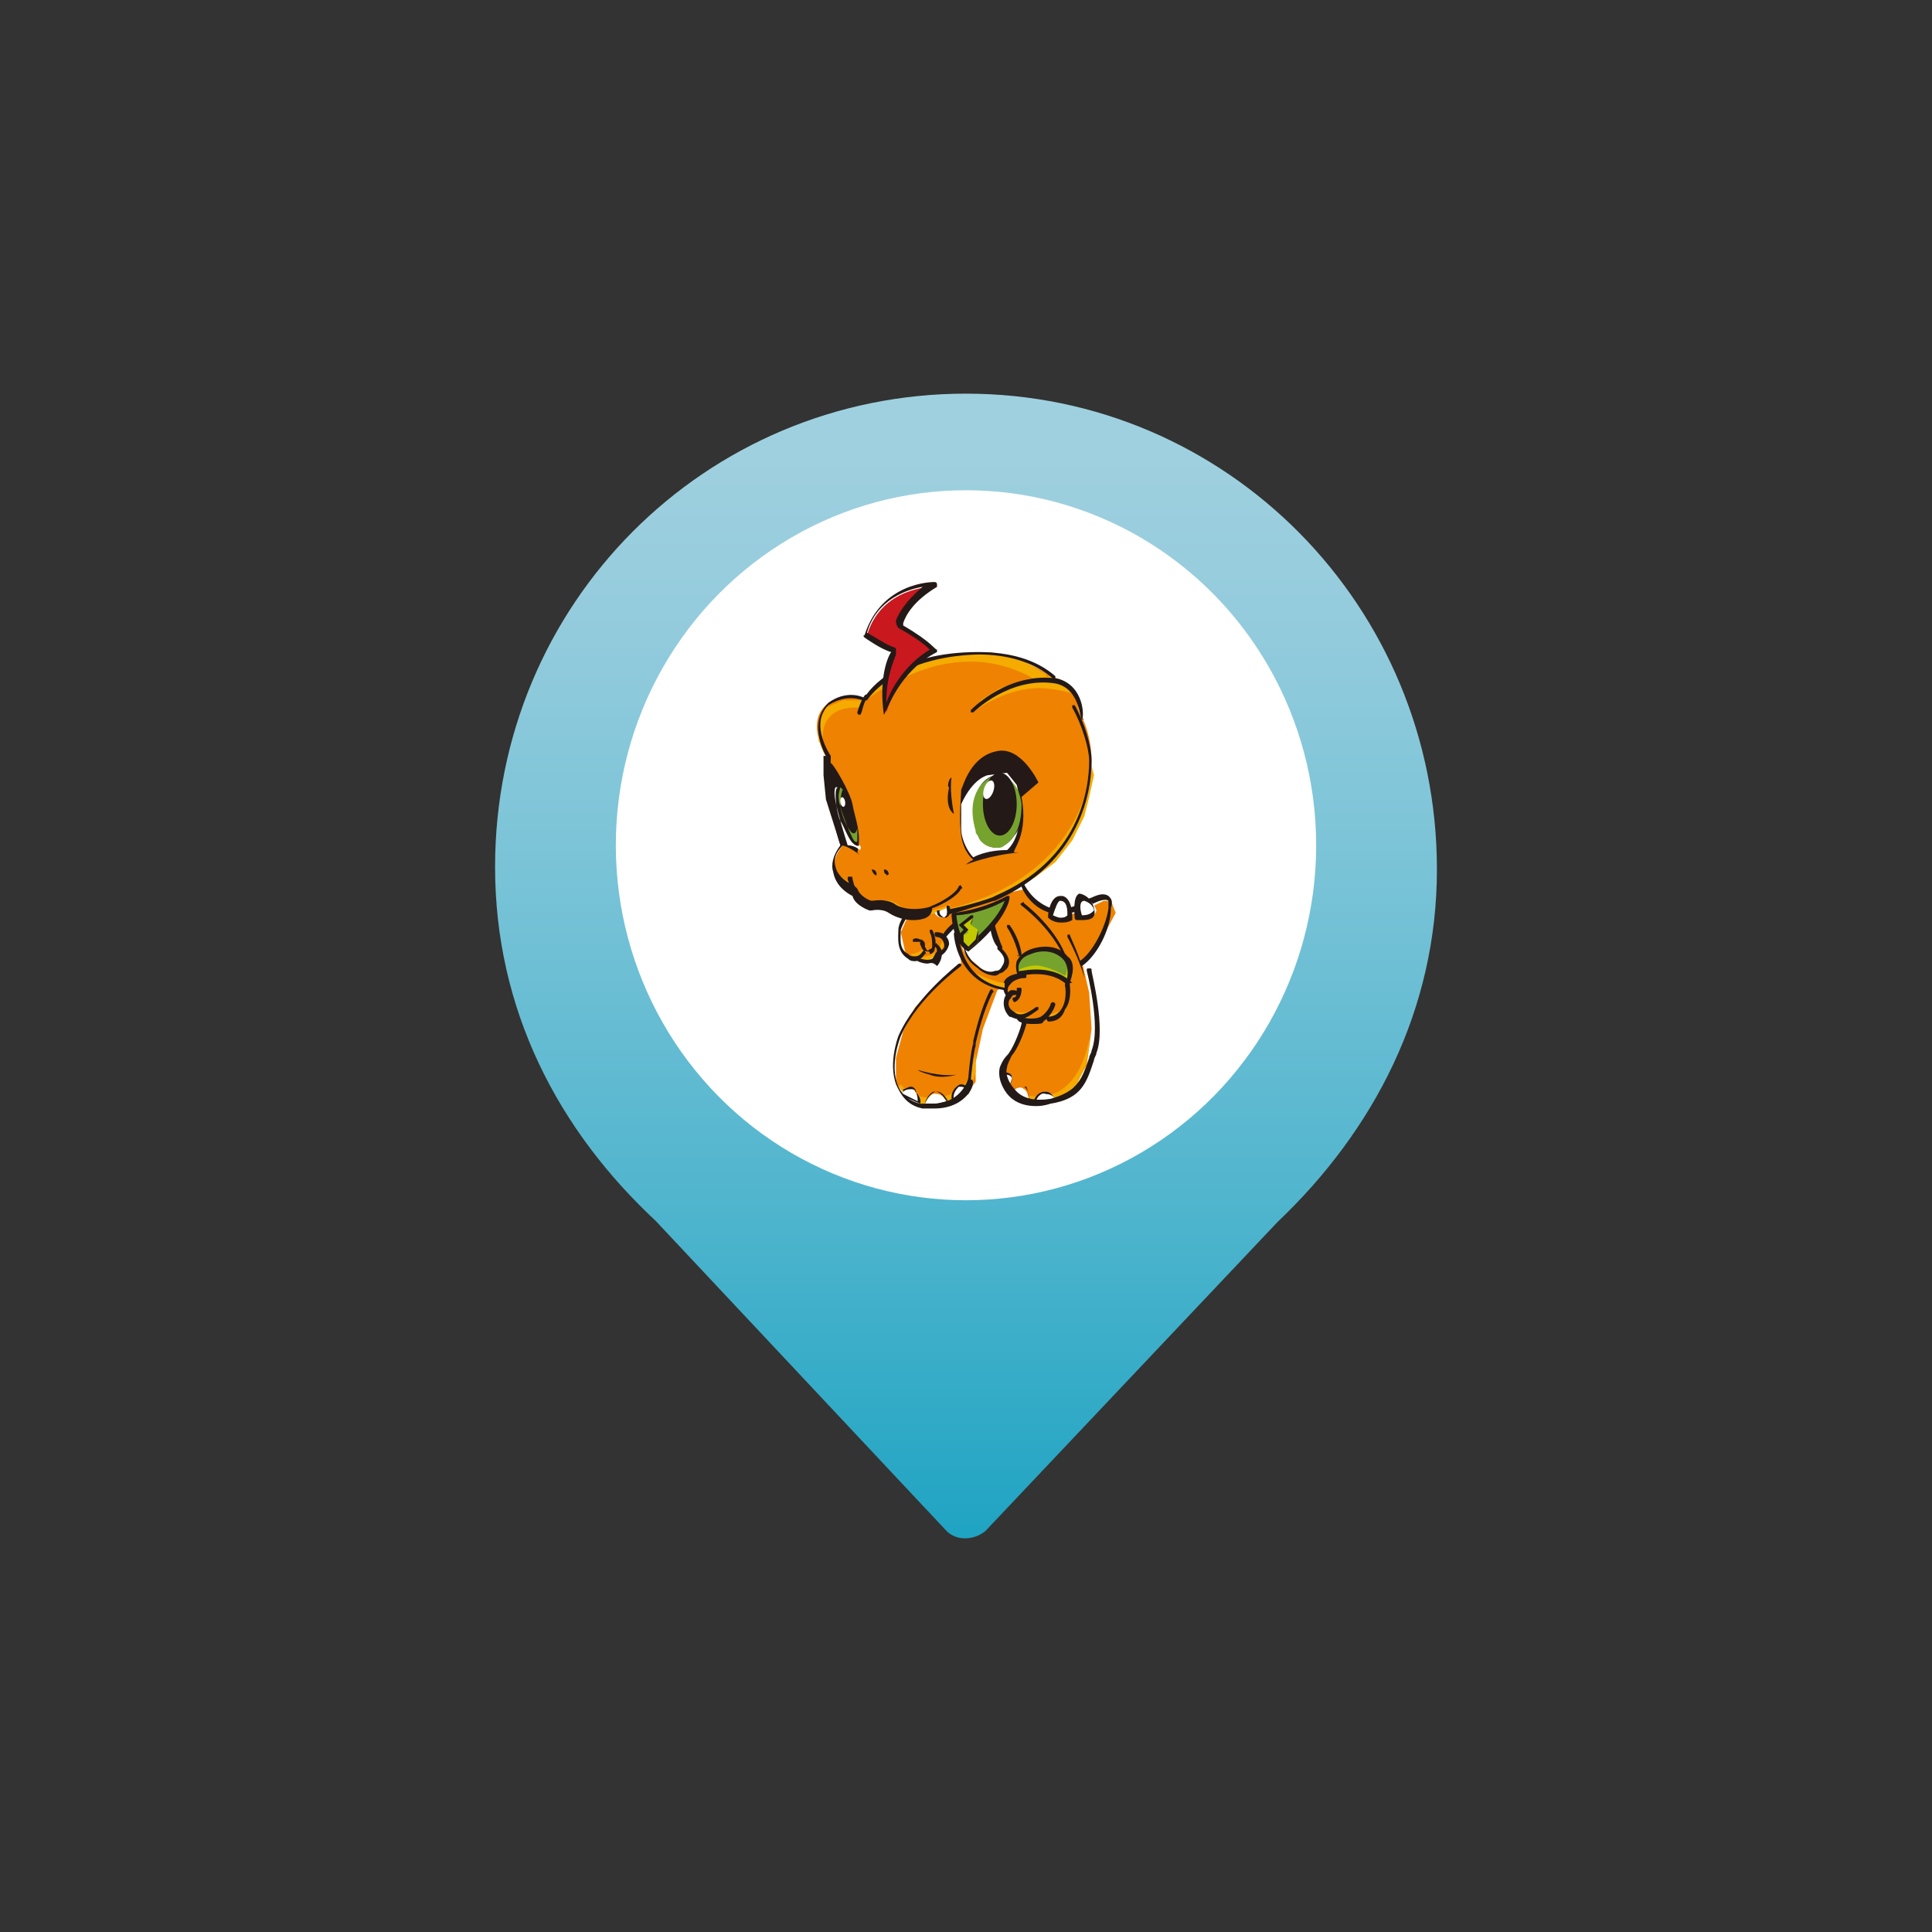 <?xml version="1.0" encoding="utf-8"?>
<!-- Generator: Adobe Illustrator 18.0.0, SVG Export Plug-In . SVG Version: 6.00 Build 0)  -->
<!DOCTYPE svg PUBLIC "-//W3C//DTD SVG 1.1//EN" "http://www.w3.org/Graphics/SVG/1.1/DTD/svg11.dtd">
<svg version="1.1" id="图层_1" xmlns="http://www.w3.org/2000/svg" xmlns:xlink="http://www.w3.org/1999/xlink" x="0px" y="0px"
	 viewBox="20 20 80 80" enable-background="new 20 20 80 80" xml:space="preserve">
<rect x="20" y="20" width="80" height="80" fill="#333333" stroke="none"/>
<g>
	<linearGradient id="SVGID_1_" gradientUnits="userSpaceOnUse" x1="60" y1="38.471" x2="60" y2="87.961">
		<stop  offset="0" style="stop-color:#9FD0DF"/>
		<stop  offset="0.132" style="stop-color:#95CCDD"/>
		<stop  offset="0.359" style="stop-color:#79C3D7"/>
		<stop  offset="0.652" style="stop-color:#4DB4CD"/>
		<stop  offset="0.975" style="stop-color:#14A0C0"/>
	</linearGradient>
	<path fill="url(#SVGID_1_)" d="M47.1,70.5l12.1,12.9c0.4,0.4,1.1,0.4,1.6,0l12.1-12.8c4-3.8,6.6-8.8,6.6-14.6
		c0-10.9-8.7-19.7-19.5-19.7c-10.8,0-19.5,8.7-19.5,19.6c0,5.9,2.6,10.9,6.7,14.7L47.1,70.5L47.1,70.5z"/>
	<ellipse fill="#FFFFFF" cx="60" cy="55" rx="14.5" ry="14.7"/>
	<g>
		<polygon fill="#EF8201" points="62.5,56.8 63.1,57.6 63.9,57.9 64.7,57.8 65.7,57.3 66,57.3 66.2,57.8 65.5,59.1 64.8,59.8 
			65.1,61.1 65.2,62.6 65,64.1 64.5,65 63.1,65.6 62.5,65.5 61.7,65.1 61.5,64.5 61.9,63.6 62.3,62.6 62.3,62.2 62.1,62 61.7,61.8 
			61.7,61.2 61.5,60.9 61.3,61 60.7,62.6 60.4,64 60.4,64.8 59.9,65.4 59.3,65.7 58.6,65.8 57.8,65.6 57.1,64.9 57.1,63.8 
			57.4,62.7 57.9,61.7 58.6,61 59.1,60.5 59.6,60.1 59.8,59.9 59.7,59.1 59.4,57.5 		"/>
		<path fill="#F5AB00" d="M65.1,51.7"/>
		<g>
			<polygon fill="#EF8201" points="57.7,57.7 57.3,58.6 57.5,59.5 58.4,59.8 59.1,59.3 59.1,58.7 59.8,58.2 59.6,57.2 58.4,57.3 			
				"/>
			<g>
				<path fill="#F7AA02" d="M57.7,59.5c0,0,0.3,0,0.5-0.2l0.2,0.1l-0.2,0.2l-0.3,0.1L57.7,59.5L57.7,59.5z"/>
				<path fill="#F7AA02" d="M58.3,59.2c0,0,0.2,0,0.2-0.2l0,0.1l-0.1,0.1L58.3,59.2L58.3,59.2z"/>
				<path fill="#F7AA02" d="M58.3,59.6c0,0,0.3,0,0.4-0.2l0,0.2l-0.3,0.2l-0.3,0l0-0.1L58.3,59.6z"/>
				<path fill="#F7AA02" d="M58.9,59.2c0,0,0.1-0.1,0.1-0.2c0-0.1,0.1,0.1,0.1,0.1L59,59.3h-0.2L58.9,59.2z"/>
			</g>
			<g>
				<path fill="#231917" d="M57.9,59.8c-0.1,0-0.2,0-0.3-0.1c-0.5-0.3-0.4-0.9-0.4-1.2c0-0.3,0.3-0.7,0.3-0.7c0,0,0.1,0,0.1,0
					c0,0,0,0.1,0,0.1c0,0-0.2,0.3-0.3,0.6c0,0.3-0.1,0.8,0.3,1c0.1,0.1,0.2,0.1,0.3,0.1c0.2,0,0.3-0.2,0.3-0.2c0,0,0.1-0.1,0.1,0
					c0,0,0.1,0.1,0,0.1c0,0-0.2,0.3-0.4,0.3C58,59.8,57.9,59.8,57.9,59.8z"/>
				<path fill="#231917" d="M58.4,59.9c-0.2,0-0.4-0.1-0.4-0.1c0,0-0.1-0.1,0-0.1c0,0,0.1-0.1,0.1,0c0.1,0,0.3,0.1,0.5,0
					c0.1-0.1,0.1-0.2,0.2-0.3c0-0.2-0.1-0.2-0.1-0.2c0,0-0.1-0.1,0-0.1c0,0,0.1-0.1,0.1,0c0,0,0.2,0.1,0.2,0.4c0,0,0,0,0,0
					c0,0.2-0.1,0.4-0.2,0.5C58.6,59.8,58.5,59.9,58.4,59.9z"/>
				<path fill="#231917" d="M58.9,59.6C58.8,59.6,58.8,59.5,58.9,59.6c-0.1-0.1-0.1-0.2,0-0.2c0,0,0.2-0.1,0.2-0.2
					c0-0.4-0.3-0.4-0.3-0.4c0,0-0.1,0-0.1-0.1c0-0.1,0-0.1,0.1-0.1c0,0,0.2,0,0.3,0.1c0.1,0.1,0.2,0.2,0.2,0.4c0,0,0,0,0,0
					C59.2,59.5,58.9,59.6,58.9,59.6C58.9,59.6,58.9,59.6,58.9,59.6z"/>
				<path fill="#231917" d="M58.4,59.4c-0.2,0-0.2-0.1-0.3-0.3l0-0.1C58.1,59,58,59,58,59c-0.1,0-0.1,0-0.1,0c0,0-0.1,0-0.1,0
					c0,0,0-0.1,0-0.1c0,0,0.1-0.1,0.3,0c0.1,0,0.2,0.1,0.2,0.2l0,0.1c0.1,0.2,0.1,0.2,0.2,0.1c0,0,0.1,0,0.1-0.1
					c0-0.2,0-0.4-0.1-0.6c0,0,0-0.1,0-0.1c0,0,0.1,0,0.1,0c0.1,0.2,0.2,0.5,0.1,0.8c0,0.1-0.1,0.2-0.2,0.2
					C58.5,59.4,58.5,59.4,58.4,59.4z"/>
				<path fill="#231917" d="M59.1,58.9C59.1,58.9,59.1,58.9,59.1,58.9c-0.1,0-0.1-0.1-0.1-0.1c0.1-0.3,0.5-0.6,0.5-0.6
					c0,0,0.1,0,0.1,0c0,0,0,0.1,0,0.1C59.7,58.3,59.3,58.6,59.1,58.9C59.2,58.9,59.2,58.9,59.1,58.9z"/>
			</g>
			<path fill="#EF8201" d="M60.3,47.1c1.5,0,2.6,0.4,3.3,1c0.2,0.2,0.6,0.2,0.8,0.4c0.2,0.2,0.2,0.7,0.3,1c0.4,0.7,0.5,1.5,0.5,2
				c0,1.7-0.7,4.3-4,5.7c-1.5,0.5-2.6,0.6-2.6,0.6s-1.3,0.2-1.8-0.2c-0.3-0.2-0.8-0.1-0.8-0.1s-0.6-0.2-0.7-0.6c0,0-1.4-0.7-0.4-1.9
				c0,0-0.7-1.7-0.6-3.5c0,0-1-1.5-0.1-2.3c0.8-0.6,1.5-0.2,1.5-0.2S56.7,47.2,60.3,47.1z"/>
			<g>
				<path fill="#F5AB00" d="M54.1,50.9c0,0-0.4-1.7,1.5-1.6l0.1-0.3h-0.8l-0.7,0.3l-0.3,0.6l0,0.8L54.1,50.9z"/>
				<path fill="#F5AB00" d="M55.7,49.1c0,0,2.1-1.7,4.4-1.7c0,0,1.3-0.1,2.7,0.7c1,0,0.3-0.3,0.3-0.3l-0.8-0.5l-1.3-0.3l-1.5,0.1
					l-1.6,0.4l-1.1,0.6l-0.5,0.4L55.7,49.1L55.7,49.1z"/>
				<path fill="#F5AB00" d="M60.4,49.4c0,0,1.4-1,2.8-0.9c1.3,0.1,1.5,0.4,1.5,0.4l-0.4-0.5l-0.7-0.4l-1,0.1l-1.2,0.4l-0.8,0.5
					L60.4,49.4z"/>
				<path fill="#F5AB00" d="M65.2,51.7c0,0-0.2,4.5-5.8,5.9v0.1l0.9-0.1l1.3-0.5l1.3-0.8l0.8-0.6l0.7-0.9l0.5-1l0.2-0.8l0.2-0.9
					L65.2,51.7z"/>
				<path fill="#F5AB00" d="M54.7,56.2c0,0,0.3,0.2,0.5,0.4l0.1,0.3V57L55,56.7L54.7,56.2L54.7,56.2z"/>
				<path fill="#F5AB00" d="M55.6,57.2c0,0,0.2,0.2,0.8,0.1s0.8,0.2,1,0.3c0.2,0,0.9,0.4,2-0.2l-0.3,0.3l-0.7,0.2l-0.7,0l-0.6-0.1
					l-0.5-0.2l-0.5-0.1h-0.3l-0.3-0.2L55.6,57.2z"/>
			</g>
			<g>
				<path fill="#241917" d="M62.3,53l0.7-0.6c0,0-0.7-1.5-1.7-1.3c-1.1,0.2-1.4,1.4-1.5,1.6c0,0.2-0.1,1.2,0,1.9
					c0.1,0.7,0.5,1,0.5,1s-0.2,0.1-0.3,0.2c0,0,1-0.4,2.2-0.5c0,0-0.1,0-0.2,0C61.9,55.2,62.6,54.6,62.3,53z"/>
				<path fill="#FFFFFF" d="M60.9,52.1c0,0-0.6,0.1-1.1,1.2c0,0,0,0.5,0,1s0.3,1,0.5,1.2c0,0,0.5-0.3,1.4-0.3c0,0,0.4-0.3,0.5-1.1
					c0.1-0.9-0.1-1.6-0.1-1.6L61.7,52L60.9,52.1z"/>
				<path fill="#241917" d="M59.4,52.2c0,0-0.1,0.5,0.1,1.5c0,0-0.4-0.2-0.2-1.1C59.2,52.6,59.3,52.2,59.4,52.2z"/>
				<g>
					<path fill="#231917" d="M62.3,53.6c0,0.4-0.1,0.8-0.3,1c-0.2,0.3-0.5,0.5-0.7,0.5c-0.3,0-0.5-0.1-0.7-0.3
						c-0.2-0.3-0.3-0.8-0.3-1.2c0-0.9,0.5-1.5,1-1.5S62.3,52.7,62.3,53.6z"/>
					<g>
						<path fill="#76A32E" d="M61,52.2c0,0-1.1,0.5-0.6,2.2c0,0.1,0,0.1,0.1,0.2c0.2,0.6,0.9,0.5,0.9,0.5c0,0,0.1,0,0.2-0.1
							c0.3-0.2,0.7-0.6,0.7-1.7C62.1,51.8,61,52.2,61,52.2z"/>
						<ellipse fill="#231917" cx="61.4" cy="53.3" rx="0.7" ry="1.3"/>
						
							<ellipse transform="matrix(0.948 0.319 -0.319 0.948 20.02 -16.686)" fill="#FFFFFF" cx="60.9" cy="52.7" rx="0.2" ry="0.4"/>
					</g>
				</g>
			</g>
			<g>
				<path fill="#231917" d="M54.2,51.3c0,0,0.2,0.3,0.2,0.3c0.1,0,0.8,1.2,0.9,1.7c0.1,0.6,0.4,1.2,0.2,2c0,0,0.1,0.1,0.1,0.1
					c0,0-0.5-0.4-0.8-0.4l-0.6-1.9l-0.1-1V51.3L54.2,51.3z"/>
				<path fill="#FFFFFF" d="M54.7,52.6c0,0-0.1,0-0.1,0c0,0-0.1,0.1,0,0.6c0.1,0.5,0.4,1.5,0.5,1.8c0,0,0.3,0,0.5,0.2
					c0,0,0.1-0.1,0-0.2c0,0-0.1,0.1-0.3-0.1c-0.2-0.2-0.4-0.8-0.5-0.9c-0.1-0.2-0.2-0.7-0.2-1.1C54.6,52.6,54.7,52.6,54.7,52.6"/>
				<path fill="#76A32E" d="M54.8,52.6l0.1,0.1c0,0-0.1,0.1-0.1,0.7c0.1,0.6,0.4,1,0.4,1s0.2,0.3,0.3-0.1l0,0c0,0,0,0.4,0,0.5
					c0,0.1-0.1,0.1-0.2-0.1s-0.4-0.9-0.5-1.3C54.7,53.1,54.7,52.9,54.8,52.6z"/>
				
					<ellipse transform="matrix(0.986 -0.167 0.167 0.986 -8.119 9.922)" fill="#FFFFFF" cx="54.9" cy="53.2" rx="0.1" ry="0.2"/>
			</g>
			<path fill="#23191A" d="M56.1,56C56.1,56,56.1,55.9,56.1,56c0.2,0,0.2,0.2,0.2,0.2s0,0.1-0.1,0C56.1,56.1,56.1,56,56.1,56z"/>
			<path fill="#23191A" d="M56.6,56C56.6,56,56.6,56,56.6,56c0.2,0,0.2,0.2,0.2,0.2c0,0-0.1,0.1-0.1,0C56.6,56.2,56.6,56,56.6,56z"
				/>
			<g>
				<path fill="#231917" d="M57.8,58.1c-0.3,0-0.7-0.1-1-0.3c-0.3-0.2-0.7-0.1-0.7-0.1c0,0,0,0-0.1,0c0,0-0.6-0.2-0.7-0.6
					c-0.2-0.1-0.7-0.4-0.8-1c-0.1-0.3,0-0.7,0.3-1.1c-0.1-0.3-0.6-1.9-0.5-3.5c-0.1-0.2-0.9-1.5,0-2.4c0,0,0,0,0,0
					c0.7-0.5,1.3-0.3,1.5-0.2c0.2-0.4,1.4-1.9,4.7-1.9c1.3,0,2.4,0.3,3.2,1c0,0,0,0.1,0,0.1c0,0-0.1,0-0.1,0c-0.8-0.7-1.9-1-3.1-1
					c-3.5,0.1-4.6,1.9-4.6,1.9c0,0,0,0-0.1,0c0,0-0.1,0-0.1,0c0,0-0.6-0.3-1.4,0.2c-0.8,0.8,0.1,2.1,0.1,2.1c0,0,0,0,0,0.1
					c-0.1,1.7,0.5,3.4,0.5,3.5c0,0,0,0.1,0,0.1c-0.3,0.3-0.4,0.6-0.3,0.9c0.1,0.5,0.8,0.8,0.8,0.8c0,0,0,0,0.1,0.1
					c0.1,0.3,0.5,0.5,0.6,0.5c0.1,0,0.5-0.1,0.9,0.1c0.5,0.4,1.5,0.2,1.6,0.1c0.3-0.1,1-0.5,1.1-0.8c0,0,0.1-0.1,0.1,0
					c0,0,0.1,0.1,0,0.1c-0.2,0.4-1.1,0.8-1.2,0.8c0,0,0,0,0,0C58.6,58,58.2,58.1,57.8,58.1z"/>
				<path fill="#231917" d="M58.9,57.9C58.9,57.9,58.8,57.9,58.9,57.9c-0.1-0.1-0.1-0.2,0-0.2c0.5,0,2.2-0.5,2.3-0.6
					c3.5-1.5,3.9-4.4,3.9-5.6c0-0.5-0.3-1.5-0.7-2.2c0,0,0-0.1,0-0.1c0,0,0.1,0,0.1,0c0.4,0.7,0.7,1.7,0.7,2.3c0,1.2-0.4,4.2-4,5.8
					l0,0c0,0,0,0,0,0l0,0c0,0,0,0,0,0c-0.1,0-0.3,0.1-1,0.3C59.6,57.8,59.2,57.9,58.9,57.9z"/>
				<path fill="#231917" d="M64.8,49.8C64.8,49.8,64.8,49.8,64.8,49.8C64.8,49.8,64.7,49.7,64.8,49.8c-0.1-0.1-0.1-1.3-1.1-1.5
					c-1.9-0.3-3.4,1.2-3.4,1.2c0,0-0.1,0-0.1,0c0,0,0-0.1,0-0.1c0.1-0.1,1.6-1.6,3.6-1.3c0,0,0,0,0,0C64.9,48.4,64.9,49.7,64.8,49.8
					C64.9,49.7,64.9,49.8,64.8,49.8z"/>
			</g>
			<path fill="#231917" d="M55.4,57.1C55.3,57.1,55.3,57.1,55.4,57.1c-0.2-0.3-0.3-0.7-0.3-0.7c0-0.1,0-0.1,0.1-0.1
				c0.1,0,0.1,0,0.1,0.1c0,0,0.1,0.4,0.2,0.6C55.5,57,55.5,57,55.4,57.1C55.4,57.1,55.4,57.1,55.4,57.1z"/>
			<g>
				<path fill="#FFFFFF" d="M59.2,57.6c0,0,0.1,0.4-0.2,0.4c-0.2,0-0.3-0.2-0.3-0.2"/>
				<path fill="#231917" d="M59.1,58C59.1,58,59.1,58,59.1,58c-0.3,0-0.3-0.2-0.3-0.2c0,0,0-0.1,0-0.1c0,0,0.1,0,0.1,0
					C58.9,57.8,58.9,57.9,59.1,58c0.1-0.1,0.1-0.1,0.1-0.1c0.1-0.1,0-0.2,0-0.3c0,0,0-0.1,0-0.1c0,0,0.1,0,0.1,0c0,0,0.1,0.2,0,0.4
					C59.2,58,59.2,58,59.1,58z"/>
			</g>
			<path fill="#231917" d="M55.6,49.6C55.6,49.6,55.5,49.6,55.6,49.6c-0.1,0-0.1-0.1-0.1-0.1c0,0,0.1-0.4,0.3-0.7c0,0,0.1-0.1,0.1,0
				c0,0,0.1,0.1,0,0.1C55.7,49.2,55.7,49.6,55.6,49.6C55.6,49.6,55.6,49.6,55.6,49.6z"/>
			<g>
				<path fill="#C9181E" d="M58.6,44.3c0,0-2.1,0-2.7,2c0,0,0.7,0.5,1.1,0.6c0,0,0.1,0,0,0.2s-0.5,1-0.3,2.4c0,0,0.5-1.7,1.9-2.6
					c0,0-0.1-0.3-1.3-1c0,0-0.1,0,0-0.2C57.3,45.6,57.5,44.9,58.6,44.3z"/>
				<path fill="#231917" d="M56.6,49.6C56.6,49.6,56.6,49.6,56.6,49.6C56.6,49.6,56.5,49.6,56.6,49.6c-0.2-1.4,0.1-2.3,0.3-2.6
					c0,0,0,0,0,0c-0.4-0.1-1.1-0.6-1.1-0.6c0,0-0.1-0.1,0-0.1c0.7-2.2,2.8-2.2,2.9-2.2c0,0,0.1,0,0.1,0.1c0,0,0,0.1,0,0.1
					c-1,0.6-1.3,1.2-1.4,1.5c0,0,0,0.1,0,0.1c1.2,0.7,1.3,1,1.4,1c0,0,0,0.1,0,0.1C57.2,47.8,56.7,49.5,56.6,49.6
					C56.7,49.6,56.7,49.6,56.6,49.6z M57,46.8c0,0,0.1,0,0.1,0.1c0,0.1,0,0.2,0,0.2c-0.1,0.3-0.4,0.9-0.4,2c0.2-0.6,0.8-1.6,1.8-2.2
					c-0.1-0.1-0.4-0.4-1.3-0.9c0,0-0.1-0.1-0.1-0.3c0.1-0.3,0.4-0.8,1.1-1.4c-0.6,0.1-1.9,0.5-2.3,1.9C56.1,46.3,56.7,46.7,57,46.8z
					"/>
			</g>
		</g>
		<g>
			<g>
				<path fill="#F5AA01" d="M61.8,61.8c0,0,0.4,0.2,0.8,0.1l0,0.1l-0.5,0l-0.3-0.2L61.8,61.8z"/>
				<path fill="#F5AA01" d="M62.5,62.1c0,0,0.4,0.2,0.8,0l-0.1,0.2l-0.4,0.1l-0.4-0.1l-0.2-0.2L62.5,62.1z"/>
				<path fill="#F5AA01" d="M63.5,62c0,0,0.4-0.1,0.5-0.2l0,0.1l-0.3,0.2l-0.3,0.1l0-0.1L63.5,62z"/>
			</g>
			<polygon fill="#76A32E" points="62.1,60.3 62.1,59.9 62.3,59.5 62.8,59.3 63.6,59.3 64,59.4 64.3,59.8 64.4,60.2 64.3,60.7 
				64.2,60.8 63.8,60.4 63.4,60.2 63,60.2 62.6,60.2 			"/>
			<path fill="#C4C801" d="M64.2,59.9c0,0,0,0.4-0.1,0.5c0,0-0.5-0.3-1-0.4s-1,0.2-1,0.2l0.1,0.1l0.5-0.1l0.6,0l0.5,0.1l0.3,0.2
				l0.2,0.1l0.1-0.2l0-0.4L64.2,59.9L64.2,59.9z"/>
			<g>
				<path fill="#231917" d="M64,59.5C63.9,59.5,63.9,59.5,64,59.5c-0.6-1.2-1.7-2-1.7-2c0,0-0.1-0.1,0-0.1c0,0,0.1-0.1,0.1,0
					c0,0,1.2,0.9,1.7,2.1C64.1,59.4,64.1,59.5,64,59.5C64,59.5,64,59.5,64,59.5z"/>
				<path fill="#231917" d="M62.2,59.6C62.1,59.6,62.1,59.5,62.2,59.6c-0.2-0.8-0.5-1.2-0.5-1.2c0,0,0-0.1,0-0.1c0,0,0.1,0,0.1,0
					c0,0,0.4,0.5,0.5,1.2C62.3,59.5,62.3,59.6,62.2,59.6C62.2,59.6,62.2,59.6,62.2,59.6z"/>
				<path fill="#231917" d="M64.2,60.9C64.2,60.9,64.2,60.9,64.2,60.9c-0.1,0-0.1-0.1-0.1-0.1c0.2-0.5,0.1-0.9-0.1-1.1
					c-0.3-0.3-0.8-0.4-1.3-0.2c-0.3,0.1-0.4,0.2-0.5,0.4c-0.1,0.3,0.1,0.5,0.1,0.5c0,0,0,0.1,0,0.1c0,0-0.1,0-0.1,0
					c0,0-0.2-0.3-0.1-0.7c0.1-0.2,0.3-0.4,0.6-0.5c0.6-0.2,1.2-0.1,1.5,0.3C64.5,59.8,64.5,60.3,64.2,60.9
					C64.3,60.8,64.3,60.9,64.2,60.9z"/>
				<path fill="#231917" d="M64.2,60.8C64.2,60.8,64.1,60.8,64.2,60.8c-0.7-0.7-1.9-0.4-1.9-0.4c-0.1,0-0.1,0-0.1-0.1
					c0-0.1,0-0.1,0.1-0.1c0.1,0,1.3-0.3,2.1,0.5C64.3,60.7,64.3,60.7,64.2,60.8C64.2,60.8,64.2,60.8,64.2,60.8z"/>
				<path fill="#231917" d="M61.7,61.3C61.7,61.3,61.6,61.3,61.7,61.3c-0.2-0.3-0.2-0.5-0.1-0.7c0.2-0.3,0.7-0.3,0.8-0.3
					c0,0,0,0,0,0c0.1,0,0.1,0,0.1,0.1c0,0.1,0,0.1-0.1,0.1c0,0-0.4,0-0.6,0.3c-0.1,0.1-0.1,0.3,0,0.5C61.8,61.2,61.8,61.3,61.7,61.3
					C61.7,61.3,61.7,61.3,61.7,61.3z"/>
				<path fill="#231917" d="M63.4,62.3C63.4,62.3,63.4,62.3,63.4,62.3c-0.1-0.1-0.1-0.2,0-0.2c0.3,0,0.5-0.2,0.6-0.4
					c0.2-0.4,0.1-0.9,0.1-0.9c0-0.1,0-0.1,0.1-0.1c0.1,0,0.1,0,0.1,0.1c0,0,0.1,0.6-0.2,1C64,62.1,63.8,62.3,63.4,62.3
					C63.5,62.3,63.4,62.3,63.4,62.3z"/>
				<path fill="#231917" d="M62.8,62.4c-0.2,0-0.4,0-0.6-0.1c0,0-0.1-0.1-0.1-0.1c0,0,0.1-0.1,0.1-0.1c0.4,0.1,0.7,0.1,0.9,0
					c0.3-0.2,0.4-0.5,0.4-0.5c0-0.1,0.1-0.1,0.1-0.1c0.1,0,0.1,0.1,0.1,0.1c0,0-0.1,0.4-0.5,0.7C63.2,62.4,63,62.4,62.8,62.4z"/>
				<path fill="#231917" d="M62,61.5C62,61.5,61.9,61.5,62,61.5c-0.1-0.1-0.1-0.2,0-0.2c0.1,0,0.1-0.2,0.1-0.3c0-0.1,0-0.1,0.1-0.1
					c0,0,0,0,0,0c0.1,0,0.1,0,0.1,0.1C62.3,61,62.3,61.4,62,61.5C62,61.5,62,61.5,62,61.5z"/>
				<path fill="#231917" d="M62.2,62.2c-0.2,0-0.3-0.1-0.4-0.1c-0.2-0.2-0.3-0.5-0.2-0.8c0.1-0.2,0.2-0.3,0.3-0.3
					c0.1,0,0.2,0,0.3,0.1c0,0,0,0.1,0,0.1c0,0-0.1,0-0.1,0c0,0,0,0-0.1,0c-0.1,0-0.1,0.1-0.2,0.2c-0.1,0.2,0,0.4,0.2,0.5
					c0.2,0.2,0.5,0.1,0.9-0.2c0,0,0.1,0,0.1,0c0,0,0,0.1,0,0.1C62.6,62.1,62.4,62.2,62.2,62.2z"/>
			</g>
		</g>
		<g>
			<path fill="#FEFEFF" d="M61.1,58.4C61.1,58.4,61.1,58.4,61.1,58.4c0,0.2,0.2,0.7,0.3,0.9c0.2,0.3,0.4,0.5,0.2,0.8
				c-0.2,0.3-0.8,0.2-1.1-0.1s-0.3-0.2-0.3-0.2s-0.3-0.3-0.4-0.7c-0.1-0.4,0.8-0.7,0.8-0.7H61.1"/>
			<path fill="#231917" d="M61.2,60.4c-0.2,0-0.5-0.1-0.7-0.3c-0.3-0.2-0.6-0.5-0.6-1c-0.1-0.5,0.8-0.8,0.9-0.8c0,0,0,0,0,0l0.3,0
				c0,0,0,0,0,0c0,0,0.1,0,0.1,0l0,0c0,0.1,0.2,0.7,0.3,0.9l0,0.1c0.2,0.2,0.4,0.5,0.2,0.8c-0.1,0.1-0.2,0.2-0.3,0.2
				C61.3,60.4,61.2,60.4,61.2,60.4z M60.7,58.4c-0.2,0.1-0.8,0.4-0.8,0.7c0.1,0.4,0.3,0.7,0.6,0.9c0.2,0.2,0.5,0.3,0.7,0.2
				c0.1,0,0.2,0,0.3-0.2c0.2-0.3,0-0.5-0.2-0.7l0-0.1c-0.2-0.2-0.3-0.7-0.3-0.9L60.7,58.4z"/>
		</g>
		<g>
			<path fill="#76A32E" d="M59.5,57.9c0,0,1.1-0.1,2.2-0.7c0,0-0.2,0.9-1.6,2.1C60.1,59.3,59.6,59.1,59.5,57.9z"/>
			<path fill="#231917" d="M60.1,59.4C60.1,59.4,60.1,59.4,60.1,59.4c0,0-0.6-0.2-0.7-1.5c0,0,0-0.1,0.1-0.1c0,0,1.1-0.1,2.2-0.7
				c0,0,0.1,0,0.1,0c0,0,0,0,0,0.1C61.8,57.3,61.6,58.2,60.1,59.4C60.1,59.3,60.1,59.4,60.1,59.4z M59.6,57.9
				c0.1,0.9,0.4,1.2,0.5,1.2c1-0.8,1.4-1.5,1.5-1.8C60.7,57.8,59.8,57.9,59.6,57.9z"/>
			<g>
				<polygon fill="#C2C901" points="60.3,57.9 59.8,58.4 60.1,58.6 59.8,58.8 59.9,59 60.1,59.3 60.5,59 60.5,58.5 60.2,58.3 				
					"/>
				<path fill="#231917" d="M60.1,59.3C60.1,59.3,60.1,59.3,60.1,59.3l-0.3-0.3c0,0,0,0,0,0l-0.1-0.2c0,0,0,0,0-0.1l0.2-0.2
					l-0.2-0.2c0,0,0,0,0,0c0,0,0,0,0,0l0.5-0.4c0,0,0,0,0.1,0c0,0,0,0,0,0.1l-0.1,0.3l0.3,0.2c0,0,0,0,0,0L60.5,59c0,0,0,0,0,0
					L60.1,59.3C60.1,59.3,60.1,59.3,60.1,59.3z M59.9,59l0.2,0.2l0.3-0.3l0.1-0.4l-0.3-0.2c0,0,0,0,0-0.1l0.1-0.2l-0.4,0.3l0.2,0.2
					c0,0,0,0,0,0c0,0,0,0,0,0l-0.2,0.2L59.9,59z"/>
			</g>
		</g>
		<g>
			<path fill="#231917" d="M64.8,60C64.8,60,64.8,60,64.8,60c-0.1-0.1-0.1-0.1-0.1-0.2c0.5-0.3,1.1-1.4,1.2-2.2c0-0.1,0-0.2,0-0.3
				c-0.1-0.1-0.4,0-0.6,0.1c-0.6,0.4-1.2,0.5-1.8,0.4c-0.8-0.2-1.2-1-1.2-1.1c0,0,0-0.1,0-0.1c0,0,0.1,0,0.1,0c0,0,0.3,0.7,1.1,1
				c0.5,0.1,1,0,1.6-0.4c0.1,0,0.5-0.3,0.8-0.1c0.1,0.1,0.2,0.2,0.1,0.5C66,58.5,65.4,59.6,64.8,60C64.9,60,64.9,60,64.8,60z"/>
			<g>
				<path fill="#FFFFFF" d="M63.5,57.9c0,0,0.3,0.4,0.8,0.1c0,0,0-0.7-0.3-0.8C63.6,57.1,63.5,57.9,63.5,57.9z"/>
				<path fill="#231917" d="M63.9,58.2L63.9,58.2c-0.3,0-0.5-0.2-0.5-0.2c0,0,0,0,0-0.1c0-0.1,0.1-0.8,0.5-0.8c0,0,0.1,0,0.1,0
					c0.4,0.1,0.4,0.8,0.4,0.9c0,0,0,0.1,0,0.1C64.2,58.2,64.1,58.2,63.9,58.2z M63.6,57.9c0,0,0.2,0.1,0.3,0.1l0,0
					c0.1,0,0.2,0,0.3-0.1c0-0.2,0-0.6-0.3-0.6c0,0,0,0,0,0C63.8,57.3,63.7,57.6,63.6,57.9z"/>
			</g>
			<g>
				<path fill="#FFFFFF" d="M64.7,58c0,0,0.6,0.1,0.7-0.3c0,0-0.1-0.4-0.5-0.5C64.5,57.2,64.7,58,64.7,58z"/>
				<path fill="#231917" d="M64.8,58.1L64.8,58.1c-0.1,0-0.2,0-0.2,0c0,0-0.1,0-0.1-0.1c0-0.1-0.1-0.9,0.2-1c0,0,0,0,0,0
					c0.5,0.1,0.6,0.6,0.6,0.6c0,0,0,0,0,0C65.4,58,65.2,58.1,64.8,58.1z M64.8,57.9C64.8,57.9,64.8,57.9,64.8,57.9L64.8,57.9
					c0.3,0,0.4-0.1,0.5-0.2c0-0.1-0.1-0.3-0.4-0.4C64.7,57.3,64.7,57.6,64.8,57.9z"/>
			</g>
		</g>
		<path fill="#F6AB00" d="M60.4,60.3c0,0,0.8,0.4,1.2,0.4l0,0.2l-0.3,0l-0.5-0.2l-0.3-0.2L60.4,60.3z"/>
		<path fill="#231917" d="M61.6,61C61.6,61,61.6,61,61.6,61c-2-0.3-2.1-2.3-2.1-2.3c0-0.1,0-0.1,0.1-0.1c0.1,0,0.1,0,0.1,0.1
			c0,0.1,0.1,1.9,1.9,2.2C61.6,60.9,61.7,60.9,61.6,61C61.7,61,61.6,61,61.6,61z"/>
		<path fill="#231917" d="M58,64.3c0,0,0.9,0.3,1.6,0.2c0,0-0.6,0.2-1.1,0C58.5,64.5,58.1,64.4,58,64.3z"/>
		<path fill="#F6A800" d="M60.4,63.6c0,0-0.2,0.8-0.3,1c0,0.2-0.7,1.1-2,0.8c0,0-0.6-0.2-0.8-0.5L57.2,65l0.4,0.5l0.8,0.3l1-0.1
			l0.8-0.7l0.2-0.6L60.4,63.6z"/>
		<g>
			<path fill="#FFFFFF" d="M57.4,65.2c0,0,0.3-0.3,0.5,0c0.2,0.3,0.1,0.5,0.1,0.5l-0.6-0.3V65.2z"/>
			<path fill="#231917" d="M58.1,65.7C58.1,65.7,58.1,65.7,58.1,65.7l-0.7-0.3c0,0,0,0,0,0v-0.2c0,0,0,0,0,0c0,0,0.1-0.1,0.3-0.1
				c0.1,0,0.2,0,0.2,0.1C58.2,65.5,58.1,65.7,58.1,65.7C58.1,65.7,58.1,65.7,58.1,65.7C58.1,65.7,58.1,65.7,58.1,65.7z M57.4,65.3
				l0.6,0.3c0-0.1,0-0.2-0.1-0.5c-0.1-0.1-0.1-0.1-0.2-0.1c-0.1,0-0.2,0.1-0.3,0.1V65.3z"/>
		</g>
		<g>
			<path fill="#FFFFFF" d="M58.3,65.7c0,0,0.2-0.5,0.5-0.4c0.3,0,0.5,0.5,0.5,0.5l-0.4,0.1L58.3,65.7L58.3,65.7z"/>
			<path fill="#231917" d="M58.9,65.8C58.9,65.8,58.9,65.8,58.9,65.8l-0.6,0c0,0,0,0,0,0l0-0.1c0,0,0,0,0,0c0,0,0.2-0.5,0.5-0.5
				c0.3,0,0.5,0.5,0.5,0.5c0,0,0,0,0,0c0,0,0,0,0,0L58.9,65.8C58.9,65.8,58.9,65.8,58.9,65.8z M58.3,65.7l0.5,0l0.4-0.1
				c-0.1-0.1-0.2-0.4-0.5-0.4C58.5,65.2,58.3,65.6,58.3,65.7L58.3,65.7z"/>
		</g>
		<g>
			<path fill="#FFFFFF" d="M59.5,65.6c0,0-0.1-0.3,0.1-0.6c0.2-0.2,0.5,0.1,0.5,0.1L60,65.3L59.5,65.6L59.5,65.6z"/>
			<path fill="#231917" d="M59.5,65.7C59.5,65.7,59.5,65.7,59.5,65.7L59.5,65.7C59.5,65.6,59.5,65.6,59.5,65.7
				c-0.1-0.1-0.2-0.4,0.1-0.7c0,0,0.1-0.1,0.2-0.1c0.2,0,0.4,0.2,0.4,0.2c0,0,0,0,0,0l-0.1,0.2c0,0,0,0,0,0L59.5,65.7
				C59.5,65.7,59.5,65.7,59.5,65.7z M59.5,65.6L59.5,65.6l0.5-0.3l0.1-0.2c0,0-0.2-0.1-0.3-0.1c0,0-0.1,0-0.1,0
				C59.4,65.3,59.5,65.5,59.5,65.6z"/>
		</g>
		<path fill="#231917" d="M58.7,65.9c-0.2,0-0.3,0-0.5,0c-0.5-0.1-0.8-0.4-1-0.8c-0.5-0.9,0-2.2,0-2.2c0.7-1.6,2.4-2.9,2.5-3
			c0,0,0.1,0,0.1,0c0,0,0,0.1,0,0.1c0,0-1.8,1.3-2.5,2.9c0,0-0.5,1.2-0.1,2.1c0.2,0.4,0.5,0.6,0.9,0.7c0.2,0,0.3,0,0.5,0
			c1.2,0,1.5-1,1.5-1.1c0-0.1,0.1-1.1,0.2-1.4c0,0,0-0.1,0-0.1c0.1-0.4,0.3-1.3,0.7-2.1c0,0,0.1-0.1,0.1,0c0,0,0.1,0.1,0,0.1
			c-0.4,0.8-0.6,1.7-0.7,2.1c0,0,0,0.1,0,0.1c-0.1,0.3-0.2,1.4-0.2,1.4c0,0,0,0,0,0C60.5,64.7,60.1,65.9,58.7,65.9z"/>
		<path fill="#231917" d="M64.9,60.5C64.9,60.5,64.9,60.5,64.9,60.5c-0.2-0.8-0.7-1.7-0.7-1.7c0,0,0-0.1,0-0.1c0,0,0.1,0,0.1,0
			C64.3,58.8,64.8,59.7,64.9,60.5C65,60.5,65,60.5,64.9,60.5C64.9,60.5,64.9,60.5,64.9,60.5z"/>
		<path fill="none" d="M62.3,63.9c0,0,0.6,0.5,1.2,0.6c0,0-0.6-0.1-1-0.4C62.5,64.2,62.3,64,62.3,63.9z"/>
		<path fill="#F6A901" d="M65.1,63c0,0-0.3,2.4-2.1,2.4c0,0-0.6,0-0.7-0.1c-0.1-0.2-0.2,0.2-0.2,0.2l0.7,0.3l1.1-0.3l0.7-0.6L65,64
			l0.1-0.7L65.1,63z"/>
		<g>
			<path fill="#FFFFFF" d="M62.9,65.6c0,0,0.1-0.4,0.4-0.4c0.3,0,0.4,0.4,0.4,0.4l-0.8,0.1L62.9,65.6z"/>
			<path fill="#231917" d="M62.9,65.7C62.9,65.7,62.9,65.7,62.9,65.7l-0.1-0.1c0,0,0,0,0,0c0,0,0.1-0.4,0.5-0.4c0,0,0,0,0,0
				c0.3,0,0.4,0.4,0.4,0.4c0,0,0,0,0,0s0,0,0,0L62.9,65.7C62.9,65.7,62.9,65.7,62.9,65.7z M62.9,65.6L62.9,65.6l0.8,0
				c0-0.1-0.1-0.3-0.4-0.3C63.1,65.2,62.9,65.5,62.9,65.6z"/>
		</g>
		<g>
			<path fill="#FFFFFF" d="M61.9,65.2c0,0,0.3-0.3,0.5-0.1c0.2,0.1,0.2,0.5,0.2,0.5l-0.5-0.1L61.9,65.2z"/>
			<path fill="#231917" d="M62.6,65.6C62.6,65.6,62.6,65.6,62.6,65.6l-0.5-0.1c0,0,0,0,0,0l-0.2-0.3c0,0,0,0,0,0
				c0,0,0.2-0.2,0.4-0.2c0.1,0,0.1,0,0.2,0C62.6,65.2,62.6,65.6,62.6,65.6C62.6,65.6,62.6,65.6,62.6,65.6
				C62.6,65.6,62.6,65.6,62.6,65.6z M62.1,65.4l0.5,0.1c0-0.1,0-0.4-0.2-0.5c0,0-0.1,0-0.1,0c-0.1,0-0.3,0.1-0.3,0.1L62.1,65.4z"/>
		</g>
		<g>
			<path fill="#FFFFFF" d="M61.6,64.4c0,0,0.3,0,0.3,0.2c0,0,0,0.3-0.2,0.4C61.5,65.1,61.6,64.4,61.6,64.4z"/>
			<path fill="#231917" d="M61.7,65C61.7,65,61.6,65,61.7,65c-0.2-0.1-0.1-0.6-0.1-0.6c0,0,0,0,0,0c0,0,0,0,0,0c0,0,0.3,0,0.3,0.2
				C61.9,64.6,61.9,64.9,61.7,65C61.7,65,61.7,65,61.7,65z M61.6,64.5c0,0.1,0,0.4,0.1,0.5c0,0,0,0,0,0c0.2-0.1,0.2-0.3,0.2-0.3
				C61.9,64.5,61.7,64.5,61.6,64.5z"/>
		</g>
		<path fill="#231917" d="M62.9,65.8c-0.4,0-0.8-0.1-1.1-0.4c-0.3-0.3-0.5-0.8-0.4-1.2c0,0,0,0,0,0c0,0,0.1-0.3,0.3-0.5
			c0.2-0.2,0.5-0.9,0.6-1.3c0-0.1,0.1-0.1,0.1-0.1c0.1,0,0.1,0.1,0.1,0.1c-0.1,0.4-0.4,1.1-0.6,1.3c-0.1,0.2-0.2,0.4-0.2,0.5
			c-0.1,0.3,0.1,0.7,0.4,1c0.3,0.3,0.8,0.4,1.4,0.3c1.1-0.3,1.3-0.8,1.6-1.7c0-0.1,0.1-0.2,0.1-0.3c0.4-1-0.2-3.3-0.2-3.3
			c0-0.1,0-0.1,0.1-0.1c0.1,0,0.1,0,0.1,0.1c0,0.1,0.6,2.4,0.2,3.4c0,0.1-0.1,0.2-0.1,0.3c-0.3,0.9-0.5,1.6-1.8,1.8
			C63.2,65.8,63,65.8,62.9,65.8z"/>
	</g>
</g>
<rect x="20" y="20" fill="none" width="80" height="80"/>
</svg>
